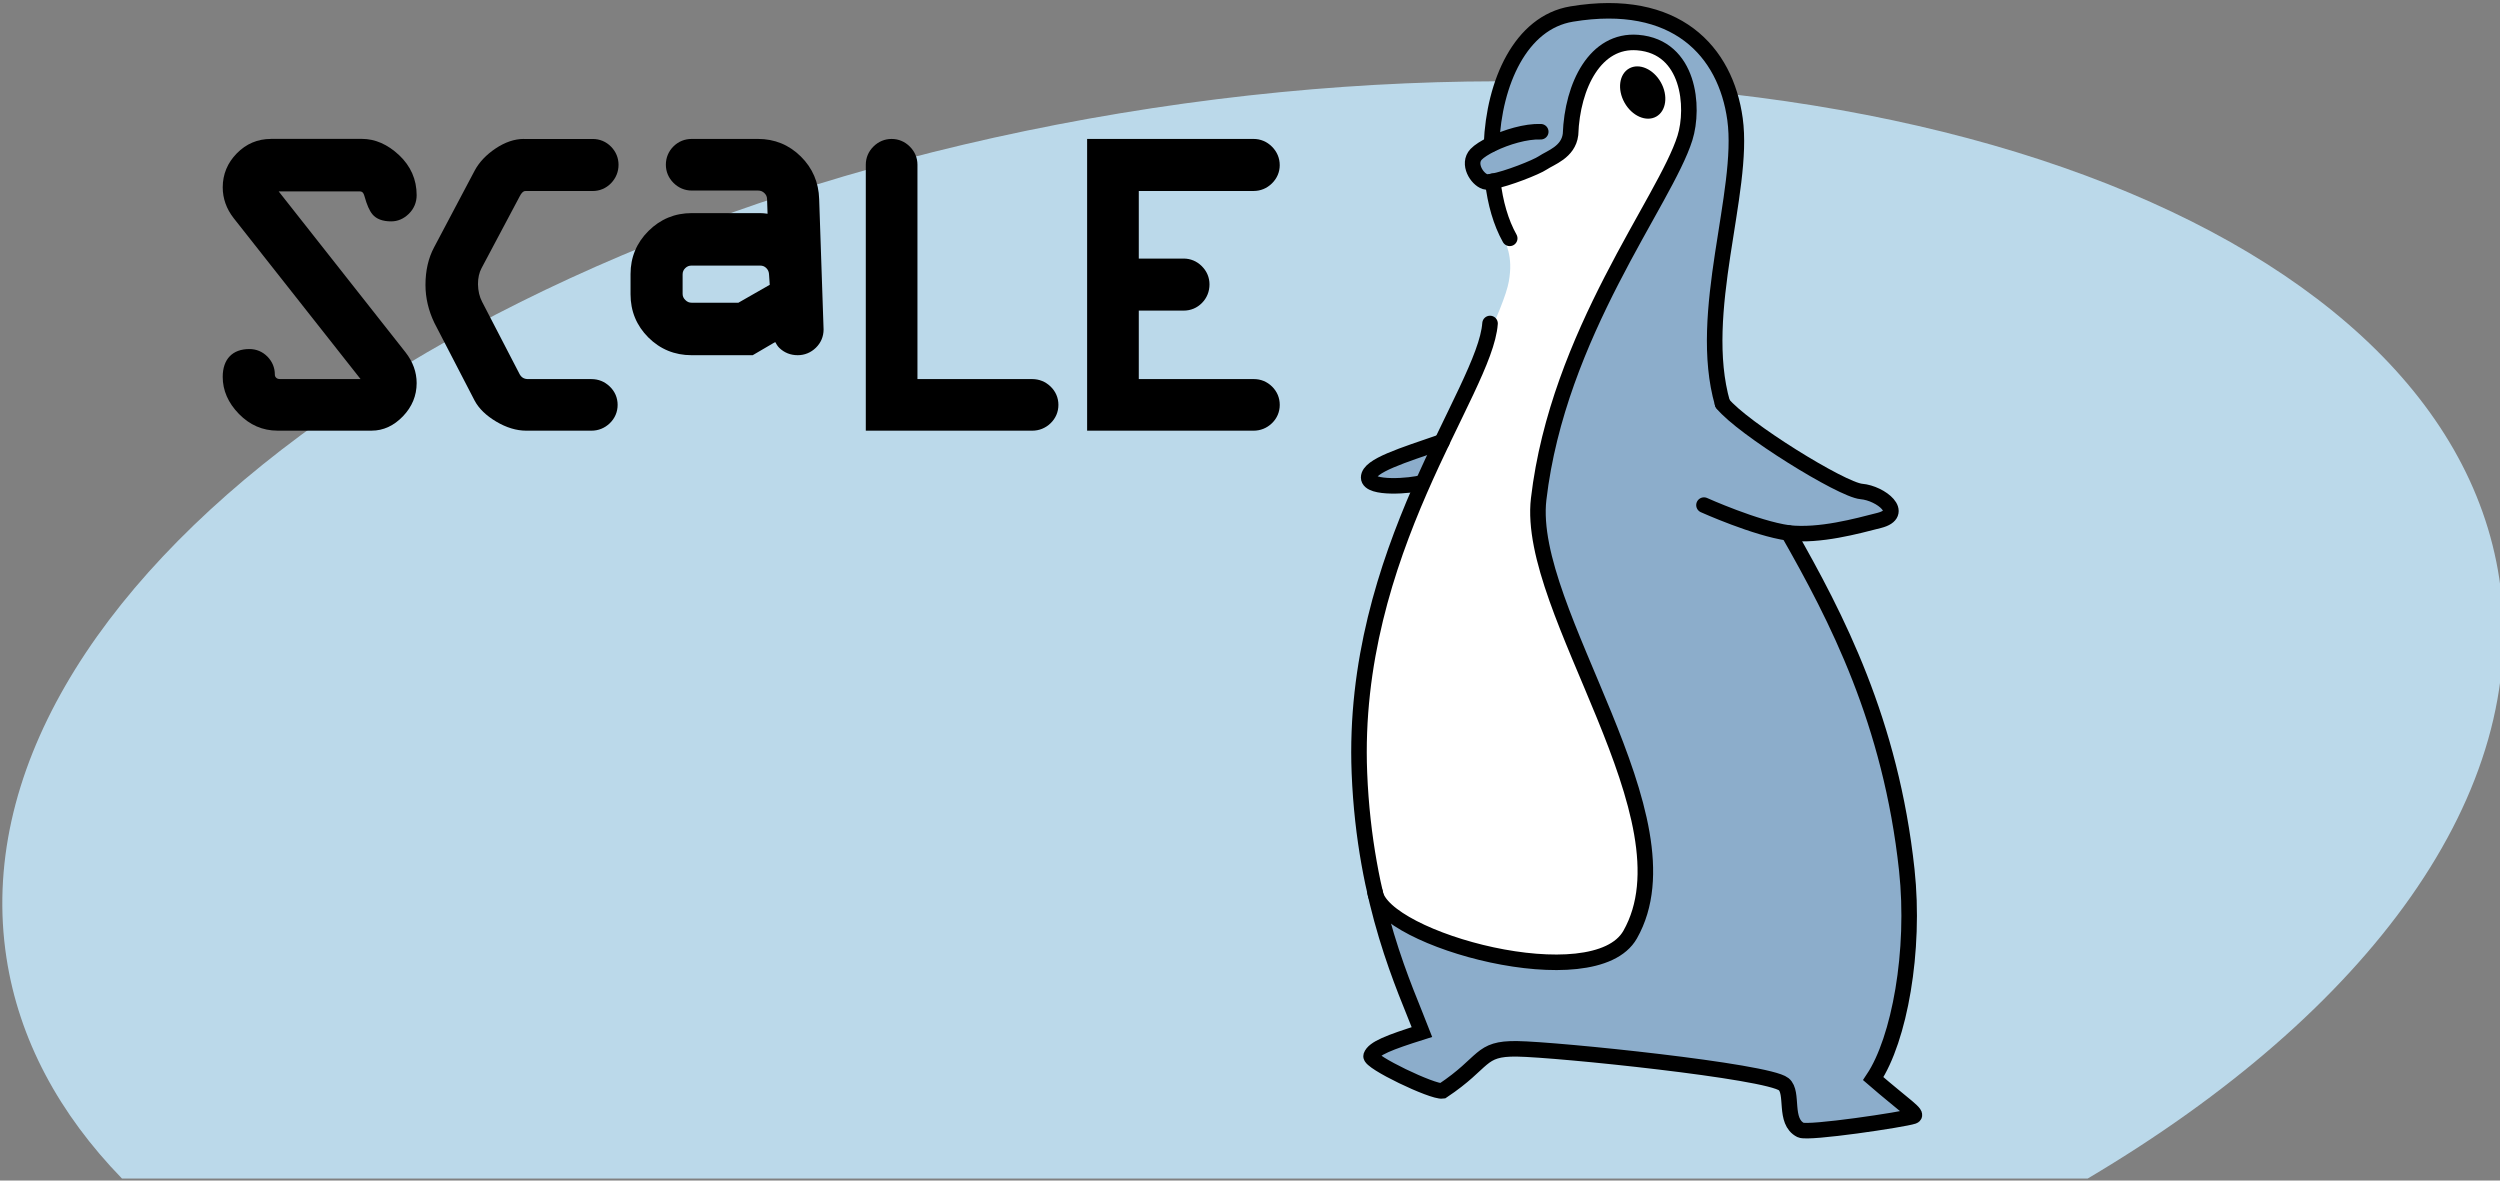 <?xml version="1.0" encoding="UTF-8" standalone="yes"?><!-- Created with Inkscape (http://www.inkscape.org/) --><svg xmlns:dc="http://purl.org/dc/elements/1.1/" xmlns:cc="http://creativecommons.org/ns#" xmlns:rdf="http://www.w3.org/1999/02/22-rdf-syntax-ns#" xmlns:svg="http://www.w3.org/2000/svg" xmlns="http://www.w3.org/2000/svg" xmlns:sodipodi="http://sodipodi.sourceforge.net/DTD/sodipodi-0.dtd" xmlns:inkscape="http://www.inkscape.org/namespaces/inkscape" width="540" height="255" viewBox="0 0 142.875 67.469" version="1.1" id="svg13048" inkscape:version="0.92.4 (5da689c313, 2019-01-14)" sodipodi:docname="scale_logo_lg.svg" style="zoom: 1;"><rect x="0" y="0" width="142.875" height="67.469" fill="#808080" stroke="none"/><defs id="defs13042"></defs><sodipodi:namedview id="base" pagecolor="#ffffff" bordercolor="#666666" borderopacity="1.0" inkscape:pageopacity="0.0" inkscape:pageshadow="2" inkscape:zoom="0.98994949" inkscape:cx="259.60024" inkscape:cy="225.78608" inkscape:document-units="px" inkscape:current-layer="layer1" showgrid="false" units="px" inkscape:window-width="1366" inkscape:window-height="744" inkscape:window-x="0" inkscape:window-y="24" inkscape:window-maximized="1"></sodipodi:namedview><g inkscape:label="Layer 1" inkscape:groupmode="layer" id="layer1" transform="translate(0,-229.531)"><g id="g13669" transform="matrix(0.998,0,0,0.997,0.132,0.775)"><path d="M6.852,297 H119.419 c16.056,-9.515 25.439,-22.108 23.57,-34.389 C139.81,241.718 105.275,229.644 65.855,235.644 C26.434,241.644 -2.945,263.446 0.236,284.339 C0.951,289.042 3.26,293.296 6.852,297 " id="path12371" style="fill:#bbd9ea;stroke-width:0.265" inkscape:connector-curvature="0"></path><path style="stroke-width:0.265" id="path12374" d="m 15.38,237.408 c -0.759,0 -1.416,0.279 -1.953,0.828 -0.534,0.546 -0.805,1.201 -0.805,1.947 0,0.638 0.211,1.232 0.627,1.766 0,0 6.947,8.82 7.265,9.223 -0.66,0 -4.613,10e-4 -4.613,10e-4 -0.123,0 -0.18,-0.04 -0.22,-0.078 -0.045,-0.043 -0.075,-0.092 -0.075,-0.19 0,-0.385 -0.147,-0.737 -0.424,-1.019 -0.279,-0.284 -0.637,-0.434 -1.033,-0.434 -0.971,0 -1.528,0.582 -1.528,1.596 0,0.777 0.312,1.491 0.928,2.123 0.619,0.636 1.362,0.959 2.207,0.959 h 5.395 c 0.665,0 1.269,-0.278 1.793,-0.825 0.519,-0.542 0.783,-1.181 0.783,-1.901 0,-0.63 -0.215,-1.224 -0.639,-1.766 0,0 -6.937,-8.809 -7.263,-9.224 0.593,0 4.608,0 4.608,0 0.135,0 0.236,0.02 0.306,0.277 0.137,0.497 0.282,0.827 0.456,1.038 0.222,0.269 0.583,0.405 1.074,0.405 0.376,0 0.715,-0.146 1.01,-0.434 0.293,-0.287 0.448,-0.656 0.448,-1.068 0,-0.895 -0.338,-1.666 -1.004,-2.294 -0.658,-0.619 -1.376,-0.933 -2.135,-0.933 h -5.21 z" inkscape:connector-curvature="0"></path><path style="stroke-width:0.265" id="path12376" d="m 29.864,237.408 c -0.531,0 -1.076,0.185 -1.622,0.551 -0.531,0.357 -0.931,0.779 -1.189,1.258 l -2.326,4.402 c -0.328,0.611 -0.495,1.338 -0.495,2.157 0,0.742 0.172,1.474 0.51,2.177 l 2.306,4.458 c 0.242,0.454 0.657,0.856 1.238,1.202 0.579,0.344 1.158,0.519 1.718,0.519 h 3.731 c 0.399,0 0.762,-0.147 1.051,-0.425 0.294,-0.284 0.45,-0.648 0.45,-1.054 0,-0.406 -0.156,-0.77 -0.451,-1.053 -0.294,-0.282 -0.648,-0.425 -1.052,-0.425 h -3.605 c -0.266,0.002 -0.422,-0.1 -0.539,-0.349 l -2.11,-4.075 c -0.154,-0.291 -0.234,-0.631 -0.24,-1.018 0,-0.352 0.068,-0.663 0.203,-0.915 l 2.194,-4.133 c 0.156,-0.296 0.282,-0.292 0.337,-0.291 h 3.832 c 0.407,0 0.772,-0.156 1.056,-0.45 0.279,-0.29 0.427,-0.654 0.427,-1.053 0,-0.393 -0.148,-0.752 -0.428,-1.038 -0.283,-0.289 -0.646,-0.442 -1.05,-0.442 h -3.946 z" inkscape:connector-curvature="0"></path><path d="m 39.477,237.408 c -0.402,0 -0.764,0.149 -1.047,0.432 -0.282,0.283 -0.432,0.645 -0.432,1.047 0,0.395 0.151,0.755 0.438,1.042 0.287,0.286 0.647,0.438 1.042,0.438 h 3.796 c 0.151,0 0.265,0.046 0.371,0.15 0.103,0.102 0.149,0.213 0.149,0.36 0,0 0.015,0.419 0.028,0.819 -0.163,-0.023 -0.307,-0.036 -0.428,-0.036 h -3.916 c -0.961,0 -1.794,0.344 -2.475,1.023 -0.682,0.679 -1.028,1.51 -1.028,2.468 v 1.162 c 0,0.966 0.343,1.798 1.019,2.474 0.676,0.675 1.509,1.018 2.476,1.018 h 3.501 c 0,0 0.793,-0.464 1.289,-0.755 0.067,0.116 0.13,0.235 0.231,0.333 0.289,0.28 0.646,0.422 1.059,0.422 0.393,0 0.752,-0.148 1.038,-0.427 0.289,-0.282 0.442,-0.645 0.442,-1.048 l -0.253,-7.472 c -0.027,-0.958 -0.381,-1.782 -1.053,-2.446 -0.674,-0.666 -1.498,-1.004 -2.45,-1.004 z m -0.365,9.233 -7.93e-4,-2.6e-4 c -0.107,-0.106 -0.154,-0.216 -0.154,-0.355 v -1.108 c 0,-0.148 0.046,-0.258 0.149,-0.361 0.104,-0.103 0.217,-0.149 0.366,-0.149 h 3.921 c 0.148,0 0.259,0.045 0.359,0.145 0.102,0.103 0.152,0.227 0.156,0.39 0,0 0.022,0.309 0.039,0.566 -0.381,0.217 -1.622,0.927 -1.795,1.027 -0.232,0 -2.68,0 -2.68,0 -0.142,2.7e-4 -0.252,-0.048 -0.36,-0.155 z" id="path12378" style="stroke-width:0.265" inkscape:connector-curvature="0"></path><path d="M49.885,237.844 c-0.287,0.286 -0.438,0.645 -0.438,1.04 v15.248 h9.529 c0.398,0 0.762,-0.147 1.051,-0.425 c0.294,-0.284 0.45,-0.648 0.45,-1.054 c0,-0.405 -0.156,-0.769 -0.45,-1.053 c-0.289,-0.279 -0.653,-0.426 -1.051,-0.426 c0,0 -5.738,0 -6.571,0 c0,-0.889 0,-12.29 0,-12.29 c0,-0.394 -0.152,-0.753 -0.439,-1.039 c-0.287,-0.286 -0.646,-0.436 -1.04,-0.436 c-0.395,-2.7e-4 -0.755,0.15 -1.041,0.436 " id="path12380" style="stroke-width:0.265" inkscape:connector-curvature="0"></path><path style="stroke-width:0.265" id="path12382" d="m 62.601,237.408 h -0.48 v 16.724 h 9.53 c 0.398,0 0.762,-0.147 1.051,-0.425 0.294,-0.284 0.45,-0.648 0.45,-1.054 0,-0.403 -0.152,-0.766 -0.44,-1.05 -0.286,-0.281 -0.644,-0.429 -1.037,-0.429 0,0 -5.761,0 -6.595,0 0,-0.695 0,-3.229 0,-3.925 0.681,0 2.569,0 2.569,0 0.404,0 0.768,-0.152 1.051,-0.441 0.281,-0.286 0.429,-0.654 0.429,-1.062 0,-0.395 -0.151,-0.755 -0.438,-1.042 -0.287,-0.287 -0.647,-0.438 -1.042,-0.438 0,0 -1.888,0 -2.569,0 0,-0.693 0,-3.181 0,-3.874 0.833,0 6.571,0 6.571,0 0.4,0 0.765,-0.151 1.054,-0.435 0.292,-0.288 0.446,-0.649 0.446,-1.045 0,-0.402 -0.153,-0.768 -0.443,-1.059 -0.291,-0.292 -0.656,-0.445 -1.058,-0.445 z" inkscape:connector-curvature="0"></path><path d="m 93.628,231.841 c -0.054,-8e-4 -0.106,0 -0.161,0.003 -2.034,0.093 -3.085,1.678 -3.452,2.988 -0.398,1.423 -0.113,2.321 -0.433,2.743 -0.792,1.045 -3.014,1.925 -4.419,2.242 0,0 0.235,1.669 0.594,2.664 0.359,0.995 0.774,1.621 0.512,3.103 -0.261,1.482 -2.341,5.586 -4.01,9.142 -1.93,4.112 -4.721,10.288 -4.707,17.795 0.005,2.871 0.355,5.499 0.836,7.759 0.057,0.09 0.094,0.169 0.106,0.237 0.177,1.009 3.41,3.436 8.407,3.936 4.456,0.446 7.083,-0.334 7.058,-4.56 -0.047,-7.922 -6.379,-15.968 -6.102,-20.99 0.599,-10.78 8.691,-18.586 8.567,-23.671 -0.043,-1.763 -1.132,-3.366 -2.798,-3.392 z" id="path3822_1_" style="fill:#ffffff;stroke-width:0.265" inkscape:connector-curvature="0"></path><g id="g3835_1_" transform="matrix(0.265,0,0,0.265,0,229.619)"><path d="m 346.942,1.53 c -6.919,0 -14.66,2.464 -18.779,7.826 -6.014,7.824 -6.59,21.148 -6.59,21.148 0,0 -5.767,1.833 -4.448,5.457 1.14,3.136 3.824,2.789 4.53,2.636 0.009,-0.004 0.022,-0.009 0.03,-0.011 0.096,-0.021 0.154,-0.041 0.154,-0.041 5.311,-1.196 13.707,-4.523 16.701,-8.474 1.209,-1.596 0.131,-4.99 1.638,-10.369 1.386,-4.953 5.356,-10.945 13.045,-11.295 6.643,-0.302 11.016,5.929 11.182,12.809 0.466,19.22 -30.118,48.723 -32.382,89.464 -1.049,18.983 22.887,49.39 23.063,79.333 0.095,15.972 -9.839,18.923 -26.678,17.236 -18.886,-1.892 -31.104,-11.066 -31.774,-14.878 -0.045,-0.258 -0.185,-0.554 -0.401,-0.896 4.047,18.997 10.544,31.105 10.544,31.105 0,0 -11.317,3.07 -10.986,5.303 0.237,1.607 13.606,7.642 15.188,7.423 1.792,-0.247 8.623,-7.914 12.076,-8.906 4.248,-1.22 57.732,4.837 61.943,7.66 1.23,0.825 0.271,7.742 2.965,9.802 1.4,1.071 23.357,-2.283 24.382,-3.624 0.807,-1.056 -8.051,-7.578 -8.051,-7.578 3.465,-8.09 7.639,-15.373 7.393,-35.255 -0.383,-30.931 -12.851,-62.145 -25.706,-82.784 7.492,1.438 21.752,-2.387 21.834,-4.941 0.096,-2.963 -5.354,-3.871 -7.66,-4.2 -2.307,-0.33 -20.326,-10.381 -28.665,-18.863 -1.197,-4.583 -1.782,-8.727 -1.565,-15.979 0.248,-8.237 4.201,-28.665 4.53,-42.586 0.28,-11.876 -7.497,-26.193 -27.513,-26.522 z" id="path3810_1_" inkscape:connector-curvature="0" style="fill:#8cadcb"></path><path d="m 310.744,95.257 c -5.783,1.546 -14.957,4.437 -14.991,7.259 -0.029,2.479 6.36,2.357 10.78,1.977 1.453,-3.326 2.883,-6.403 4.211,-9.236 z" id="path3832_1_" inkscape:connector-curvature="0" style="fill:#8cadcb"></path></g><g id="g3839_1_" transform="matrix(0.265,0,0,0.265,0,229.619)"><path d="m 385.98,114.623 c 10.353,18.205 22.107,40.762 25.566,72.906 1.887,17.52 -1.611,36.669 -7.253,45.133 6.788,5.88 9.843,7.716 8.662,8.127 -2.083,0.726 -22.722,3.803 -24.337,2.995 -3.745,-1.872 -1.45,-8.109 -3.668,-9.916 -3.499,-2.853 -49.02,-7.53 -57.622,-7.655 -8.257,-0.122 -6.684,2.811 -16.119,9.101 -2.098,0.299 -15.869,-6.292 -15.427,-7.574 0.559,-1.618 3.895,-2.911 10.994,-5.154 -3.567,-9.306 -12.377,-27.56 -13.516,-56.044 -1.915,-47.883 27.207,-82.66 28.226,-97.23" stroke-miterlimit="2.818" id="path20_1_" inkscape:connector-curvature="0" style="fill:none;stroke:#000000;stroke-width:3.359;stroke-linecap:round;stroke-miterlimit:2.818"></path><path d="m 321.809,30.501 c 0.546,-13.245 6.262,-26.294 17.321,-28.125 22.553,-3.734 33.281,8.073 35.297,22.744 2.156,15.68 -8.362,41.855 -2.704,61.5" stroke-miterlimit="2.818" id="path22_1_" inkscape:connector-curvature="0" style="fill:none;stroke:#000000;stroke-width:3.359;stroke-linecap:round;stroke-miterlimit:2.818"></path><path d="m 325.74,50.898 c -1.915,-3.419 -3.131,-7.691 -3.668,-12.351" stroke-miterlimit="2.818" id="path24_1_" inkscape:connector-curvature="0" style="fill:none;stroke:#000000;stroke-width:3.359;stroke-linecap:round;stroke-miterlimit:2.818"></path><path d="m 311.102,94.901 c -8.5,2.947 -15.842,5.157 -15.842,7.734 0,2.578 9.273,1.841 11.593,1.105" stroke-miterlimit="2.818" id="path26_1_" inkscape:connector-curvature="0" style="fill:none;stroke:#000000;stroke-width:3.359;stroke-linecap:round;stroke-miterlimit:2.818"></path><path d="m 332.447,27.836 c -3.209,-0.128 -7.451,1.167 -10.506,2.646 -1.559,0.754 -2.808,1.556 -3.455,2.24 -1.916,2.03 0.16,5.368 1.936,5.917 0.308,0.095 0.834,0.069 1.505,-0.046 3.182,-0.546 9.57,-3.083 10.948,-4.021 1.669,-1.136 5.529,-2.307 6.003,-6.137 0.386,-10.68 5.409,-20.623 14.528,-19.887 11.22,0.907 12.257,14.04 10.202,20.623 -4.25,13.626 -27.438,42.351 -31.612,78.116 -2.84,24.298 34.021,69.09 19.767,94.223 -7.73,13.626 -53.481,1.128 -55.124,-9.132" stroke-miterlimit="2.818" id="path28_1_" inkscape:connector-curvature="0" style="fill:none;stroke:#000000;stroke-width:3.359;stroke-linecap:round;stroke-miterlimit:2.818"></path><path d="m 371.723,86.62 c 4.261,5.328 25.749,18.664 30.001,19.032 4.25,0.369 9.658,4.787 3.862,6.261 -4.812,1.224 -12.823,3.463 -19.606,2.71 v 0 c -7.097,-0.993 -18.261,-6.024 -18.261,-6.024" stroke-miterlimit="2.818" id="path30_1_" inkscape:connector-curvature="0" style="fill:none;stroke:#000000;stroke-width:3.359;stroke-linecap:round;stroke-miterlimit:2.818"></path></g><ellipse ry="1.192" rx="1.583" cy="32.906" cx="250.695" transform="rotate(60.713)" id="path3847_1_" style="stroke-width:0.265"></ellipse><g id="g8122" transform="matrix(0.24,0,0,0.24,-12.818,191.69)"><g id="g7251" transform="matrix(1.333,0,0,-1.333,150.068,292.186)"></g><g id="g7287" transform="matrix(1.333,0,0,-1.333,337.352,326.038)"></g></g></g></g></svg>